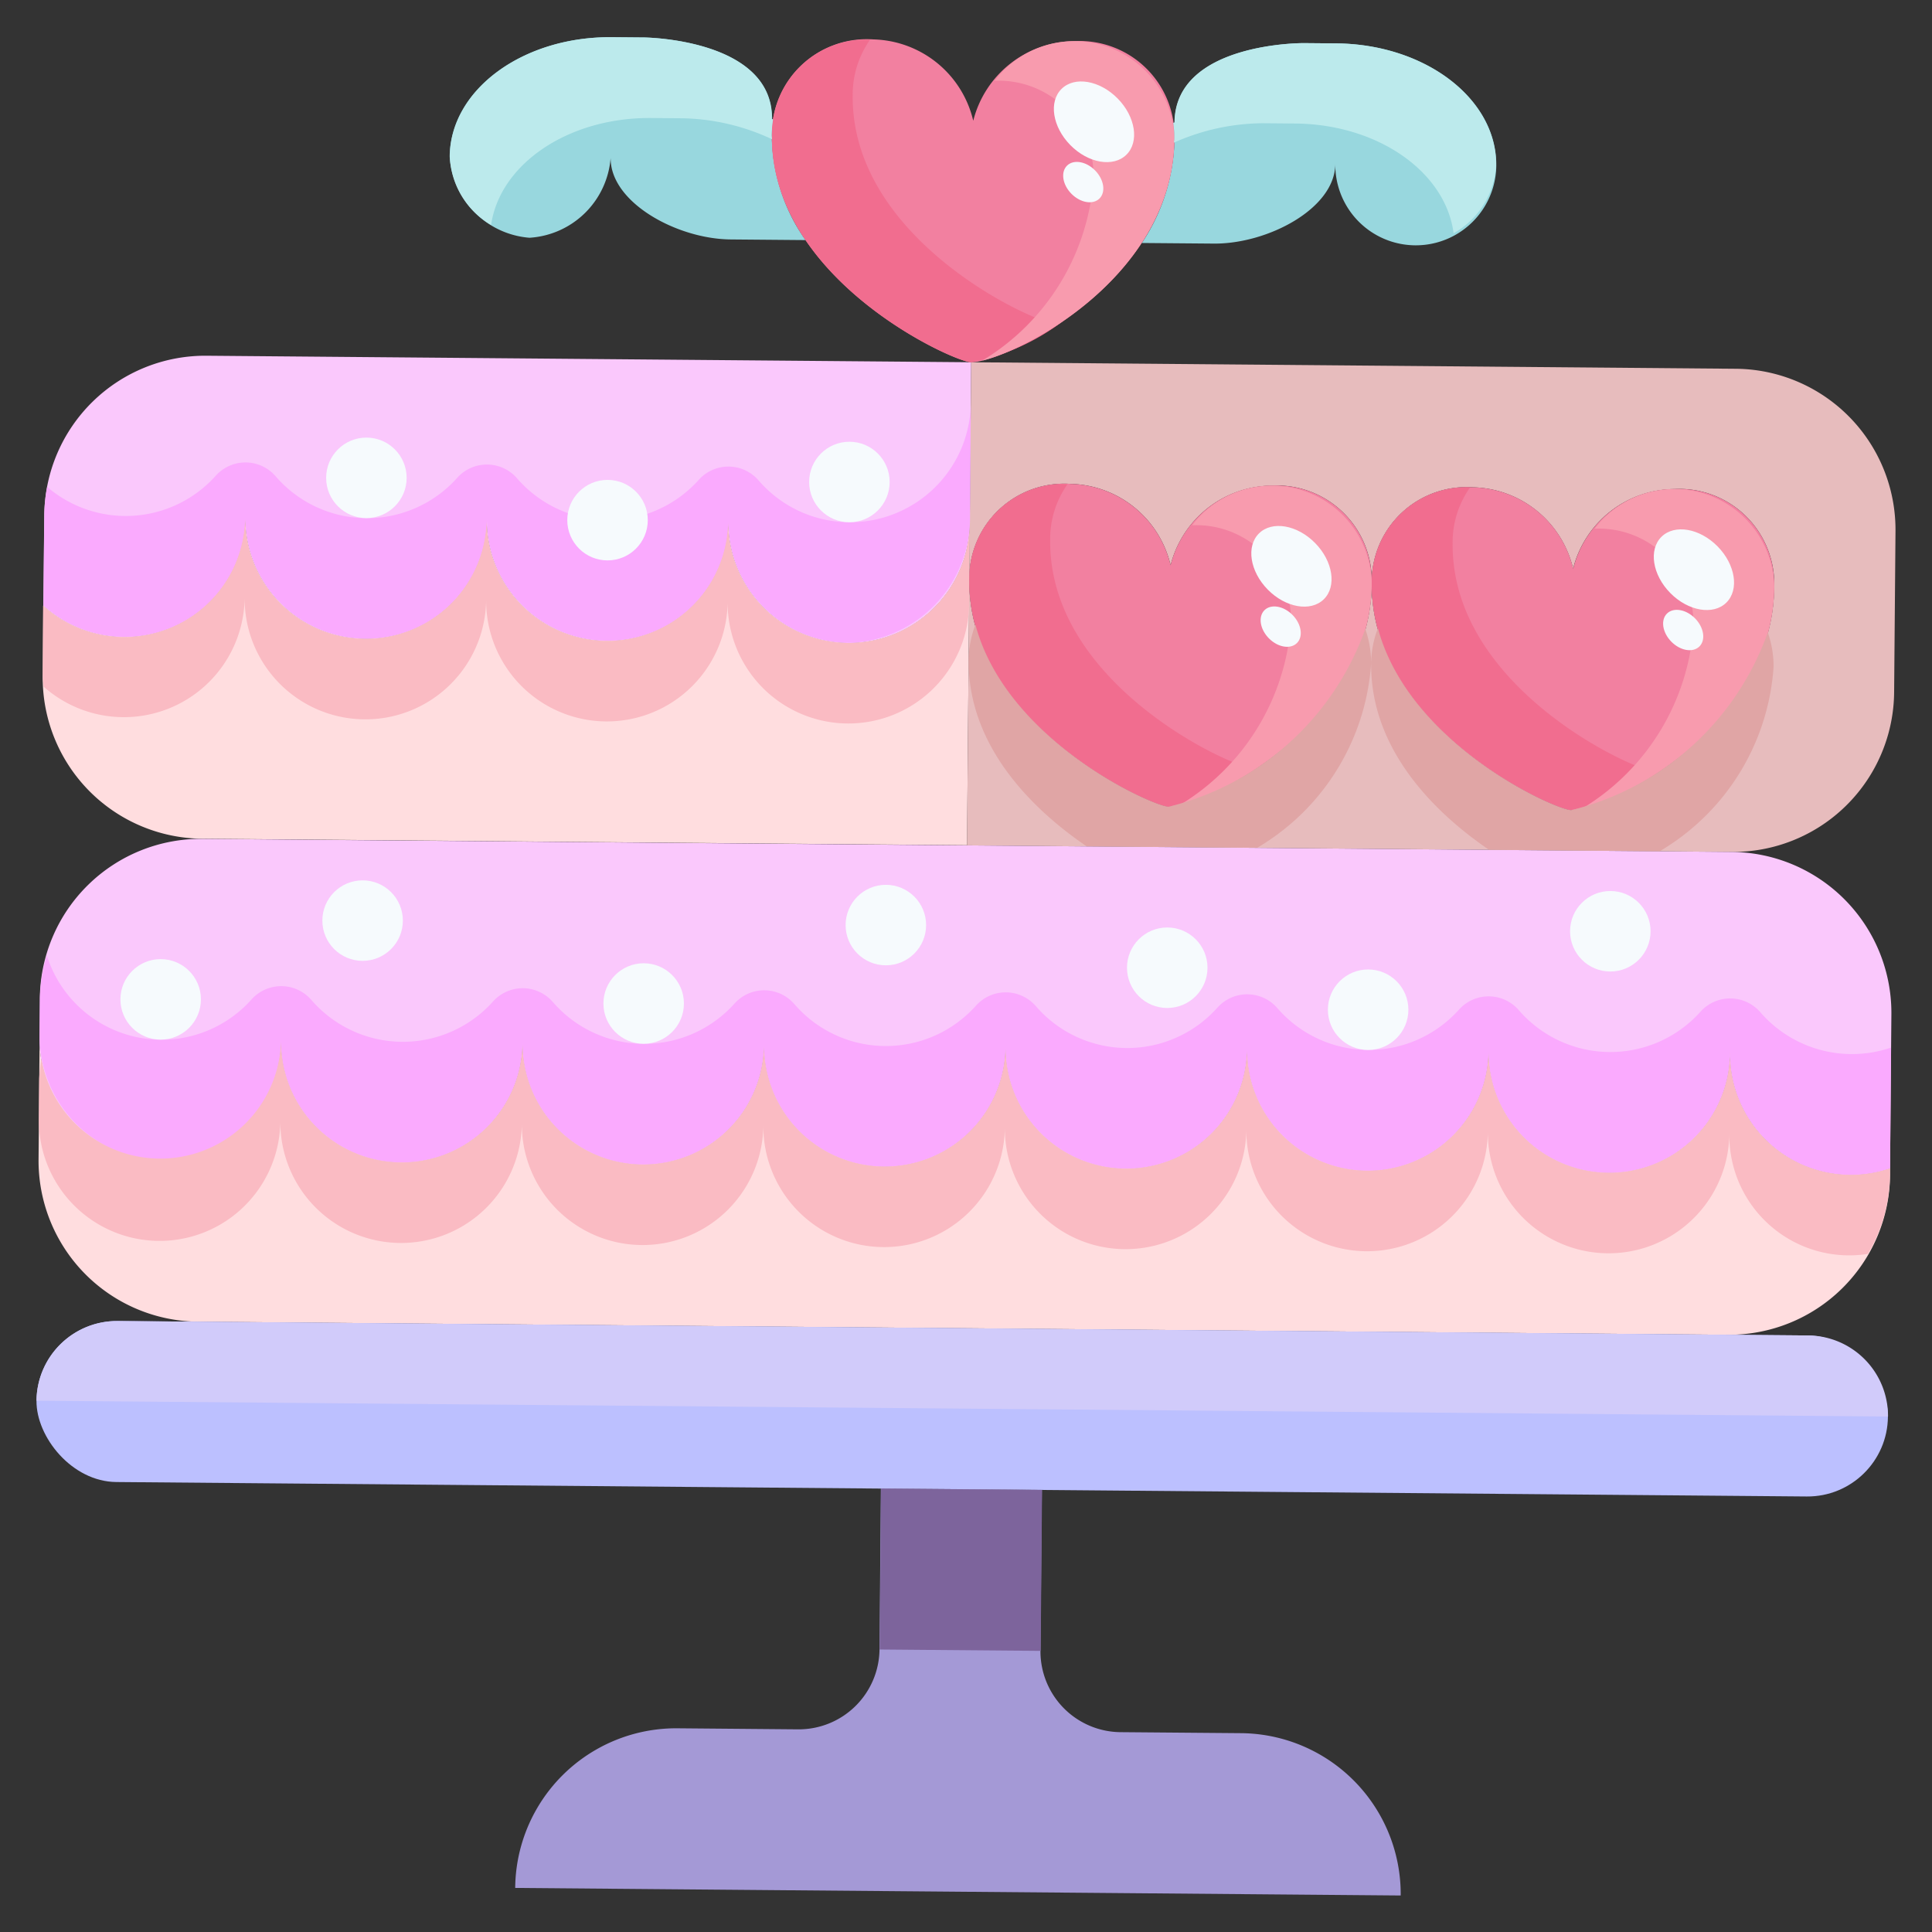 <svg xmlns="http://www.w3.org/2000/svg" viewBox="0 0 48 48"><rect x="0" y="0" width="48" height="48" fill="#333333" stroke="none"/><defs><style>.cls-2{fill:#ffdddf}.cls-3{fill:#98d7de}.cls-5{fill:#fac8fc}.cls-7{fill:#f280a0}.cls-8{fill:#f16d8f}.cls-9{fill:#f89bae}.cls-10{fill:#f6fafd}.cls-11{fill:#faaafe}.cls-12{fill:#bceaec}.cls-13{fill:#fabbc3}.cls-15{fill:#e0a5a5}</style></defs><g id="_09-cake" data-name="09-cake"><path d="m34.8 47.093-22-.188a4 4 0 0 1 4.034-3.966l3 .026a2.007 2.007 0 0 0 2.017-1.983l.034-4 4 .035-.035 4a2.007 2.007 0 0 0 1.983 2.018l3 .025a4 4 0 0 1 3.967 4.033z" style="fill:#a499d6"/><path class="cls-2" d="M42.982 26.163a3.005 3.005 0 0 0 3.976 2.864v.17a4 4 0 0 1-4.034 3.965l-2-.017-2-.017-34-.291A4 4 0 0 1 .958 28.8l.026-3a3 3 0 1 0 6 .051 3 3 0 1 0 6 .052 3 3 0 0 0 6 .051 3 3 0 1 0 6 .051 3 3 0 1 0 6 .052 3 3 0 1 0 6 .051 3 3 0 0 0 6 .052zM24.082 14.4l-.056 6.6-10-.085-2-.018-7-.059A4 4 0 0 1 1.061 16.8l.015-1.759a3 3 0 0 0 5.019-2.2 3 3 0 1 0 6 .052 3 3 0 1 0 6 .051 3 3 0 1 0 6 .051z"/><path class="cls-3" d="M33.2 1.078c2.21.019 3.989 1.374 3.975 3.034a2 2 0 1 1-4-.034c-.01 1.11-1.687 1.985-3.017 1.974l-1.79-.015a4.8 4.8 0 0 0 .812-2.593 2.4 2.4 0 0 0-.027-.391l.031-.009c.017-2 3.217-1.973 3.217-1.973zM19.176 3.358a4.553 4.553 0 0 0 .838 2.607l-1.86-.016c-1.33-.011-2.992-.915-2.983-2.025a2.156 2.156 0 0 1-2.017 1.983 2.156 2.156 0 0 1-1.982-2.018C11.186 2.23 12.987.905 15.2.924l.8.007s3.2.027 3.183 2.027l.03.01a2.473 2.473 0 0 0-.037.39z"/><path d="M31.6 12.065a2.619 2.619 0 0 0-2.517 1.978 2.618 2.618 0 0 0-2.483-2.021 2.358 2.358 0 0 0-2.518 2.378l.012-1.4.034-4 19 .162a4 4 0 0 1 3.965 4.038l-.034 4a4 4 0 0 1-4.034 3.966l-19-.163.056-6.6c-.031 3.6 4.532 5.639 4.952 5.643.83.007 5.017-1.957 5.048-5.557-.031 3.6 4.532 5.639 4.952 5.642.83.008 5.017-1.957 5.047-5.557a2.358 2.358 0 0 0-2.48-2.424 2.618 2.618 0 0 0-2.517 1.979 2.62 2.62 0 0 0-2.483-2.022 2.358 2.358 0 0 0-2.52 2.379 2.358 2.358 0 0 0-2.48-2.421z" style="fill:#e7bcbd"/><path class="cls-5" d="m46.991 25.2-.033 3.83a3.005 3.005 0 0 1-3.976-2.864 3 3 0 0 1-6-.052 3 3 0 1 1-6-.051 3 3 0 1 1-6-.052 3 3 0 1 1-6-.051 3 3 0 0 1-6-.051 3 3 0 1 1-6-.052 3 3 0 1 1-6-.051l.008-1a4 4 0 0 1 4.034-3.965l7 .059 2 .018 10 .085 19 .163a4 4 0 0 1 3.967 4.034zM24.128 9l-.034 4a3 3 0 1 1-6-.051 3 3 0 1 1-6-.051 3 3 0 1 1-6-.052 3 3 0 0 1-5.019 2.2L1.1 12.8a4 4 0 0 1 4.029-3.962z"/><rect x=".906" y="33" width="46" height="4" rx="2" ry="2" transform="rotate(.49 23.887 34.977)" style="fill:#bcc0ff"/><path class="cls-7" d="M24.129 9c-.417 0-4.983-2.043-4.952-5.643A2.358 2.358 0 0 1 21.7.979 2.617 2.617 0 0 1 24.18 3a2.617 2.617 0 0 1 2.52-1.978 2.358 2.358 0 0 1 2.479 2.422c-.034 3.599-4.217 5.564-5.05 5.556z"/><path class="cls-8" d="M21.185 2.375a2.369 2.369 0 0 1 .432-1.39 2.343 2.343 0 0 0-2.44 2.373C19.146 6.958 23.712 9 24.129 9a5.5 5.5 0 0 0 2.286-1.027 1.355 1.355 0 0 1-.278.044c-.417-.003-4.983-2.042-4.952-5.642z"/><path class="cls-9" d="M29.176 3.444a2.484 2.484 0 0 0-4.464-1.437 2.355 2.355 0 0 1 2.456 2.419 5.734 5.734 0 0 1-2.761 4.531c1.225-.29 4.741-2.211 4.769-5.513z"/><path class="cls-7" d="M29.034 20.043c-.416 0-4.983-2.043-4.952-5.643a2.358 2.358 0 0 1 2.518-2.378 2.618 2.618 0 0 1 2.483 2.021 2.615 2.615 0 0 1 2.517-1.978 2.357 2.357 0 0 1 2.479 2.421c-.028 3.6-4.211 5.564-5.045 5.557z"/><path class="cls-8" d="M26.091 13.418a2.364 2.364 0 0 1 .432-1.39 2.344 2.344 0 0 0-2.441 2.372c-.03 3.6 4.536 5.639 4.952 5.643a5.5 5.5 0 0 0 2.287-1.026 1.286 1.286 0 0 1-.278.043c-.417-.003-4.983-2.043-4.952-5.642z"/><path class="cls-9" d="M34.082 14.486a2.484 2.484 0 0 0-4.464-1.436 2.352 2.352 0 0 1 2.455 2.419A5.731 5.731 0 0 1 29.312 20c1.226-.291 4.742-2.212 4.77-5.514z"/><path class="cls-7" d="M39.034 20.129c-.417 0-4.983-2.043-4.952-5.643a2.359 2.359 0 0 1 2.52-2.379 2.617 2.617 0 0 1 2.483 2.022A2.616 2.616 0 0 1 41.6 12.15a2.359 2.359 0 0 1 2.48 2.421c-.029 3.6-4.213 5.565-5.046 5.558z"/><path class="cls-8" d="M36.09 13.5a2.362 2.362 0 0 1 .433-1.39 2.344 2.344 0 0 0-2.441 2.373c-.031 3.6 4.535 5.639 4.952 5.643A5.5 5.5 0 0 0 41.32 19.1a1.355 1.355 0 0 1-.278.044c-.416-.002-4.982-2.044-4.952-5.644z"/><path class="cls-9" d="M44.081 14.572a2.483 2.483 0 0 0-4.463-1.437 2.354 2.354 0 0 1 2.455 2.419 5.736 5.736 0 0 1-2.761 4.531c1.225-.285 4.741-2.211 4.769-5.513z"/><ellipse class="cls-10" cx="27.18" cy="3.026" rx=".825" ry="1.148" transform="rotate(-44.529 27.18 3.026)"/><ellipse class="cls-10" cx="26.913" cy="4.524" rx=".413" ry=".574" transform="rotate(-44.529 26.913 4.524)"/><ellipse class="cls-10" cx="32.085" cy="14.069" rx=".825" ry="1.148" transform="rotate(-44.529 32.086 14.069)"/><ellipse class="cls-10" cx="31.818" cy="15.567" rx=".413" ry=".574" transform="rotate(-44.529 31.82 15.567)"/><ellipse class="cls-10" cx="42.085" cy="14.154" rx=".825" ry="1.148" transform="rotate(-44.529 42.085 14.154)"/><ellipse class="cls-10" cx="41.818" cy="15.652" rx=".413" ry=".574" transform="rotate(-44.529 41.819 15.652)"/><path class="cls-11" d="M21.094 12.975a2.993 2.993 0 0 1-2.245-1.037.99.99 0 0 0-1.492-.013 3.006 3.006 0 0 1-4.508-.038.99.99 0 0 0-1.492-.013 3 3 0 0 1-4.507-.039.99.99 0 0 0-1.493-.012 3 3 0 0 1-4.185.274 4.006 4.006 0 0 0-.072.703l-.019 2.24a3 3 0 0 0 5.019-2.2 3 3 0 1 0 6 .052 3 3 0 1 0 6 .051 3 3 0 0 0 3.131 3.023 3.111 3.111 0 0 0 2.869-3.13L24.12 10a3 3 0 0 1-3.026 2.975zM43.737 25.151a.99.99 0 0 0-1.492-.012 3.005 3.005 0 0 1-4.508-.039.99.99 0 0 0-1.492-.013 3.005 3.005 0 0 1-4.507-.038.991.991 0 0 0-1.493-.013A3 3 0 0 1 25.738 25a.991.991 0 0 0-1.493-.012 3 3 0 0 1-4.507-.039.99.99 0 0 0-1.492-.013 3.006 3.006 0 0 1-4.508-.038.99.99 0 0 0-1.492-.013 3.005 3.005 0 0 1-4.508-.039.99.99 0 0 0-1.492-.012 2.99 2.99 0 0 1-5.082-1.094 3.955 3.955 0 0 0-.172 1.06l-.007.835A3.11 3.11 0 0 0 3.8 28.823a3 3 0 0 0 3.182-2.969 3 3 0 1 0 6 .052 3 3 0 0 0 6 .051 3 3 0 1 0 6 .051 3 3 0 1 0 6 .052 3 3 0 1 0 6 .051 3 3 0 0 0 6 .052 3.005 3.005 0 0 0 3.976 2.864l.025-3a3.012 3.012 0 0 1-3.246-.876z"/><path class="cls-12" d="M37.171 4.112c.014-1.66-1.765-3.015-3.975-3.034l-.8-.007s-3.2-.027-3.217 1.973l-.031.009a2.4 2.4 0 0 1 .027.391c0 .034-.008.066-.009.1a5.485 5.485 0 0 1 2.212-.482l.8.007c2.07.018 3.742 1.212 3.936 2.727a2.07 2.07 0 0 0 1.057-1.684zM16.18 2.932l.8.007a5.47 5.47 0 0 1 2.2.52c0-.034-.008-.066-.008-.1a2.473 2.473 0 0 1 .034-.39l-.03-.01C19.2.958 16 .931 16 .931l-.8-.007c-2.21-.019-4.011 1.306-4.025 2.965a2.068 2.068 0 0 0 1.026 1.7c.218-1.509 1.909-2.674 3.979-2.657z"/><path class="cls-13" d="M42.982 26.163a3 3 0 0 1-6-.052 3 3 0 1 1-6-.051 3 3 0 1 1-6-.052 3 3 0 1 1-6-.051 3 3 0 0 1-6-.051 3 3 0 1 1-6-.052 3 3 0 0 1-5.954.45 4.116 4.116 0 0 0-.055.5l-.008 1a3 3 0 1 0 6 .051 3 3 0 0 0 6 .052 3 3 0 0 0 6 .051 3 3 0 1 0 6 .051 3 3 0 0 0 6 .052 3 3 0 1 0 6 .051 3 3 0 1 0 6 .051 2.98 2.98 0 0 0 3.442 2.99 3.958 3.958 0 0 0 .549-1.955v-.17a3.005 3.005 0 0 1-3.976-2.864zM6.078 14.846a3 3 0 1 0 6 .052 3 3 0 0 0 6 .051 3 3 0 1 0 6 .051v-.6l.012-1.4a3 3 0 1 1-6-.051 3 3 0 1 1-6-.051 3 3 0 1 1-6-.052 3 3 0 0 1-5.019 2.2l-.01 1.754c0 .089.019.173.024.26a3 3 0 0 0 4.993-2.217z"/><path d="m44.922 33.179-42-.359A2 2 0 0 0 .907 34.8l46 .393a2 2 0 0 0-1.985-2.014z" style="fill:#d1cbfa"/><path class="cls-15" d="M34.065 16.486a2.535 2.535 0 0 0-.145-.859 6.935 6.935 0 0 1-4.886 4.416c-.374 0-4.028-1.625-4.8-4.524a2.539 2.539 0 0 0-.168.881c-.018 2.114 1.547 3.684 2.928 4.625l4.243.037a5.769 5.769 0 0 0 2.828-4.576zM44.064 16.571a2.529 2.529 0 0 0-.144-.858 6.939 6.939 0 0 1-4.886 4.416c-.374 0-4.028-1.625-4.8-4.523a2.507 2.507 0 0 0-.168.881c-.018 2.113 1.546 3.684 2.927 4.625l4.243.036a5.765 5.765 0 0 0 2.828-4.577z"/><path transform="rotate(.49 23.904 39.07)" style="fill:#7d649c" d="M21.872 36.999h4v4h-4z"/><circle class="cls-10" cx="33.991" cy="25.086" r="1"/><circle class="cls-10" cx="15.992" cy="24.932" r="1"/><circle class="cls-10" cx="22.009" cy="22.983" r="1"/><circle class="cls-10" cx="3.992" cy="24.829" r="1"/><circle class="cls-10" cx="15.094" cy="12.923" r="1"/><circle class="cls-10" cx="21.103" cy="11.975" r="1"/><circle class="cls-10" cx="9.009" cy="22.872" r="1"/><circle class="cls-10" cx="9.103" cy="11.872" r="1"/><circle class="cls-10" cx="29" cy="24.043" r="1"/><circle class="cls-10" cx="40.008" cy="23.137" r="1"/></g></svg>
